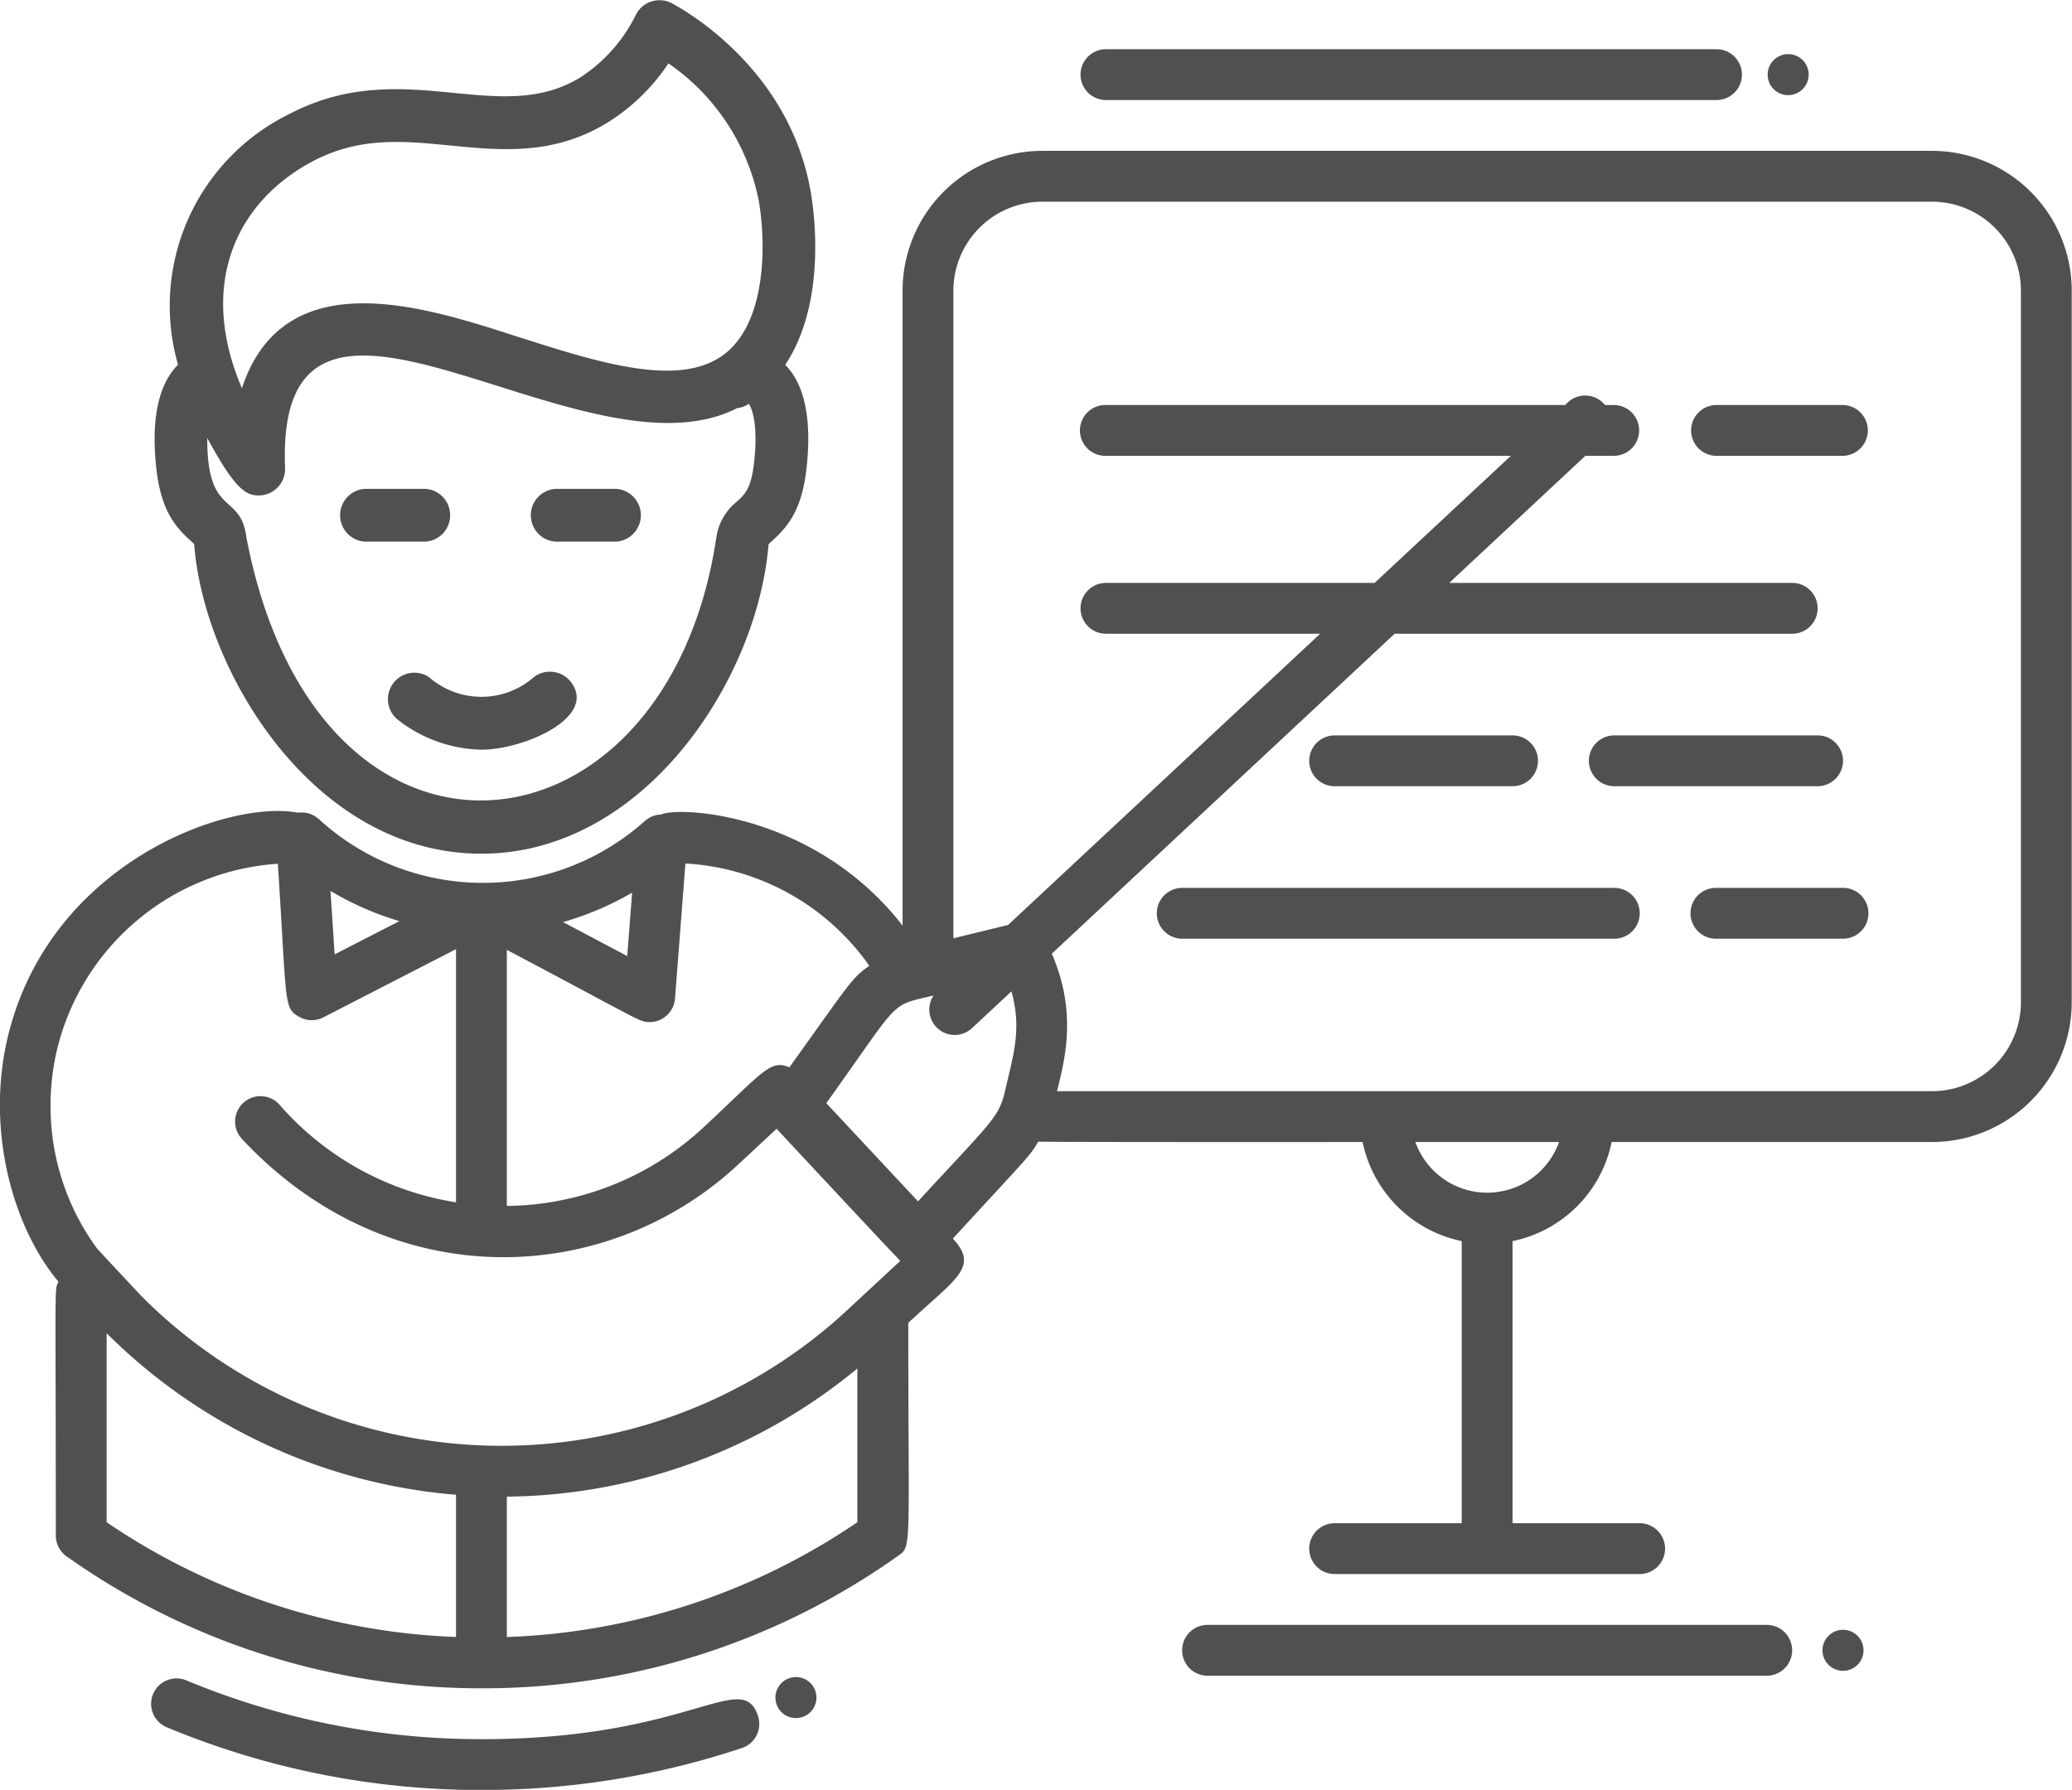 <svg xmlns="http://www.w3.org/2000/svg" width="148.85" height="128.594" viewBox="0 0 148.85 128.594">
<defs>
    <style>
      .cls-1 {
        fill: #505050;
        fill-rule: evenodd;
      }
    </style>
  </defs>
  <path id="Shape_7_copy" data-name="Shape 7 copy" class="cls-1" d="M1138.82,167.77h-23.01a9.148,9.148,0,0,1-7.12,7.119v20.269h9.13a1.826,1.826,0,1,1,0,3.652h-21.91a1.826,1.826,0,0,1,0-3.652h9.13V174.889a9.161,9.161,0,0,1-7.12-7.119c-0.29,0-23.01.016-23.3-.03-0.69,1.14-.55.89-6.14,6.97,1.91,2.042.24,2.849-3.2,6.05,0,16.536.28,16.026-.78,16.775a51.394,51.394,0,0,1-29.84,9.484h-0.05a0.016,0.016,0,0,0-.01,0,51.421,51.421,0,0,1-29.79-9.483,1.833,1.833,0,0,1-.77-1.49c0-18.511-.12-17.612.19-18.241-3.2-3.815-5.129-10.55-3.76-17.051,2.75-12.9,15.86-17.62,20.95-16.644l0.04,0a0.512,0.512,0,0,1,.15-0.019c0.07,0,.32.011,0.36,0.017s0.29,0.068.35,0.088c0.03,0.011.26,0.118,0.32,0.153,0.03,0.018.22,0.161,0.29,0.217a17.446,17.446,0,0,0,23.43.133,1.947,1.947,0,0,1,.62-0.363,1.539,1.539,0,0,1,.51-0.09c1.38-.631,11.13-0.087,17.38,7.977V106.6a10.05,10.05,0,0,1,10.04-10.043h63.91a10.05,10.05,0,0,1,10.04,10.043v51.126A10.051,10.051,0,0,1,1138.82,167.77Zm-26.79,0h-10.32A5.477,5.477,0,0,0,1112.03,167.77Zm-75.59,35.565a47.7,47.7,0,0,0,25.18-8.247V184.041a40.075,40.075,0,0,1-25.18,9.207v10.087Zm-28.75-8.247a47.747,47.747,0,0,0,25.1,8.243V193.114a40.173,40.173,0,0,1-25.1-11.609v13.583Zm16.08-45.361,0.3,4.561,4.65-2.388A21.6,21.6,0,0,1,1023.77,149.727Zm-6.36,17.82a1.826,1.826,0,0,1,2.67-2.492,21.214,21.214,0,0,0,12.71,7.048v-18.19l-9.53,4.9a1.818,1.818,0,0,1-1.73-.035c-1.14-.649-0.88-0.813-1.54-11a17.509,17.509,0,0,0-15.95,13.734,17.746,17.746,0,0,0-.38,3.65,17.294,17.294,0,0,0,3.3,10.2s-0.21-.191,3.23,3.478a36.5,36.5,0,0,0,50.79.929l3.73-3.464c-0.23-.184-8.69-9.274-8.89-9.488l-2.75,2.561C1043.63,178.184,1028.06,178.945,1017.41,167.547Zm23.07-15.578,4.61,2.441,0.35-4.557A21.652,21.652,0,0,1,1040.48,151.969Zm8.79-4.21-0.75,9.707a1.824,1.824,0,0,1-1.82,1.686c-0.74,0-.49-0.023-10.26-5.189v18.4a21.062,21.062,0,0,0,14.14-5.654c4.39-4.1,4.78-4.865,6.16-4.307,4.37-6.085,4.45-6.391,5.74-7.292A17.312,17.312,0,0,0,1049.27,147.759Zm17.83,9.481c-3.27.8-2.25,0.13-7.71,7.738l6.59,7.056c5.22-5.673,5.8-6.006,6.24-7.886,0.61-2.666,1.23-4.475.47-7.2l-2.83,2.638A1.823,1.823,0,0,1,1067.1,157.24Zm78.11-50.639a6.394,6.394,0,0,0-6.39-6.391h-63.91a6.4,6.4,0,0,0-6.39,6.391v46.532l3.93-.959,22.42-20.923h-15.39a1.826,1.826,0,1,1,0-3.652h19.3l9.79-9.13h-29.09a1.826,1.826,0,1,1,0-3.651h33a1.833,1.833,0,0,1,2.85,0H1116a1.826,1.826,0,0,1,0,3.651h-2.08l-9.78,9.13h24.64a1.826,1.826,0,0,1,0,3.652h-28.56l-24.63,22.987c1.92,4.4.83,7.933,0.38,9.88h62.85a6.394,6.394,0,0,0,6.39-6.391V106.6Zm-12.78,46.561h-9.13a1.826,1.826,0,1,1,0-3.652h9.13A1.826,1.826,0,0,1,1132.43,153.162Zm0-34.693h-9.13a1.826,1.826,0,0,1,0-3.651h9.13A1.826,1.826,0,0,1,1132.43,118.469Zm0,21.912a1.829,1.829,0,0,1-1.83,1.826H1116a1.826,1.826,0,0,1,0-3.652h14.6A1.828,1.828,0,0,1,1132.43,140.381Zm-23.74,1.826h-12.78a1.826,1.826,0,0,1,0-3.652h12.78A1.826,1.826,0,0,1,1108.69,142.207Zm7.31,10.955h-31.04a1.826,1.826,0,1,1,0-3.652H1116A1.826,1.826,0,0,1,1116,153.162Zm12.49-60.608a1.473,1.473,0,0,1,0-2.947A1.473,1.473,0,0,1,1128.49,92.554Zm-5.19.353h-43.82a1.826,1.826,0,1,1,0-3.652h43.82A1.826,1.826,0,1,1,1123.3,92.906Zm-65.32,26.363c-0.32,3.111-1.39,4.315-2.45,5.282a3.494,3.494,0,0,0-.29.283c-0.78,9.691-8.92,22.22-20.63,22.22-12.09,0-19.95-13.158-20.63-22.237-0.02-.027-0.17-0.168-0.28-0.271-1.07-.966-2.13-2.168-2.45-5.271-0.45-4.2.51-6.3,1.57-7.353a15.341,15.341,0,0,1,7.91-17.968c8.28-4.391,15.15,1.013,21.07-2.727h0a11.279,11.279,0,0,0,3.92-4.467,1.9,1.9,0,0,1,2.59-.8c1.4,0.757,8.47,4.964,9.96,13.539,0.25,1.436,1.16,7.933-1.83,12.431C1057.53,113.026,1058.42,115.149,1057.98,119.269Zm-40.25,5.056c5.1,26.611,30.19,23.733,33.75.074,0-.012.01-0.023,0.01-0.036a4,4,0,0,1,1.49-2.616c0.55-.5,1.03-0.939,1.23-2.874,0.29-2.7-.16-3.786-0.38-4.144a1.877,1.877,0,0,1-.85.314c-11.12,5.7-33.22-14.222-32.47,4.3a1.9,1.9,0,0,1-1.89,1.973c-0.97,0-1.75-.533-3.7-4.126C1014.89,122.944,1017.32,121.047,1017.73,124.325Zm36.81-24.172a15.663,15.663,0,0,0-6.49-9.882,14.335,14.335,0,0,1-4.23,4.161c-3.92,2.479-7.75,2.1-11.45,1.74-3.36-.329-6.52-0.64-9.87,1.132-5.58,2.958-8.25,8.94-5.09,16.307,3.09-9.384,13.65-5.666,19.98-3.646,5.72,1.825,11.63,3.713,14.81,1.094C1055.13,108.651,1055.05,103.071,1054.54,100.153Zm-28.3,20.689h4.36a1.9,1.9,0,0,1,0,3.791h-4.36A1.9,1.9,0,0,1,1026.24,120.842Zm4.6,13.519a5.723,5.723,0,0,0,7.55,0,1.9,1.9,0,0,1,2.66.366c1.92,2.535-3.39,4.854-6.44,4.854a10.071,10.071,0,0,1-6.06-2.2A1.9,1.9,0,0,1,1030.84,134.361Zm9.1-13.519h4.36a1.9,1.9,0,0,1,0,3.791h-4.36A1.9,1.9,0,0,1,1039.94,120.842Zm-5.28,93.482a58.562,58.562,0,0,1-22.61-4.49,1.826,1.826,0,1,1,1.4-3.372,54.992,54.992,0,0,0,21.21,4.21c14.96,0,18.67-5.114,19.82-1.674a1.82,1.82,0,0,1-1.15,2.31A58.893,58.893,0,0,1,1034.66,214.324Zm22.55-8.113a1.473,1.473,0,0,1,0,2.946A1.473,1.473,0,0,1,1057.21,206.211Zm29.57-3.749h40.17a1.826,1.826,0,0,1,0,3.652h-40.17A1.826,1.826,0,0,1,1086.78,202.462Zm45.65,0.353a1.473,1.473,0,0,1,0,2.946A1.473,1.473,0,0,1,1132.43,202.815Z" transform="translate(-1000.03 -85.719)"/>
</svg>

